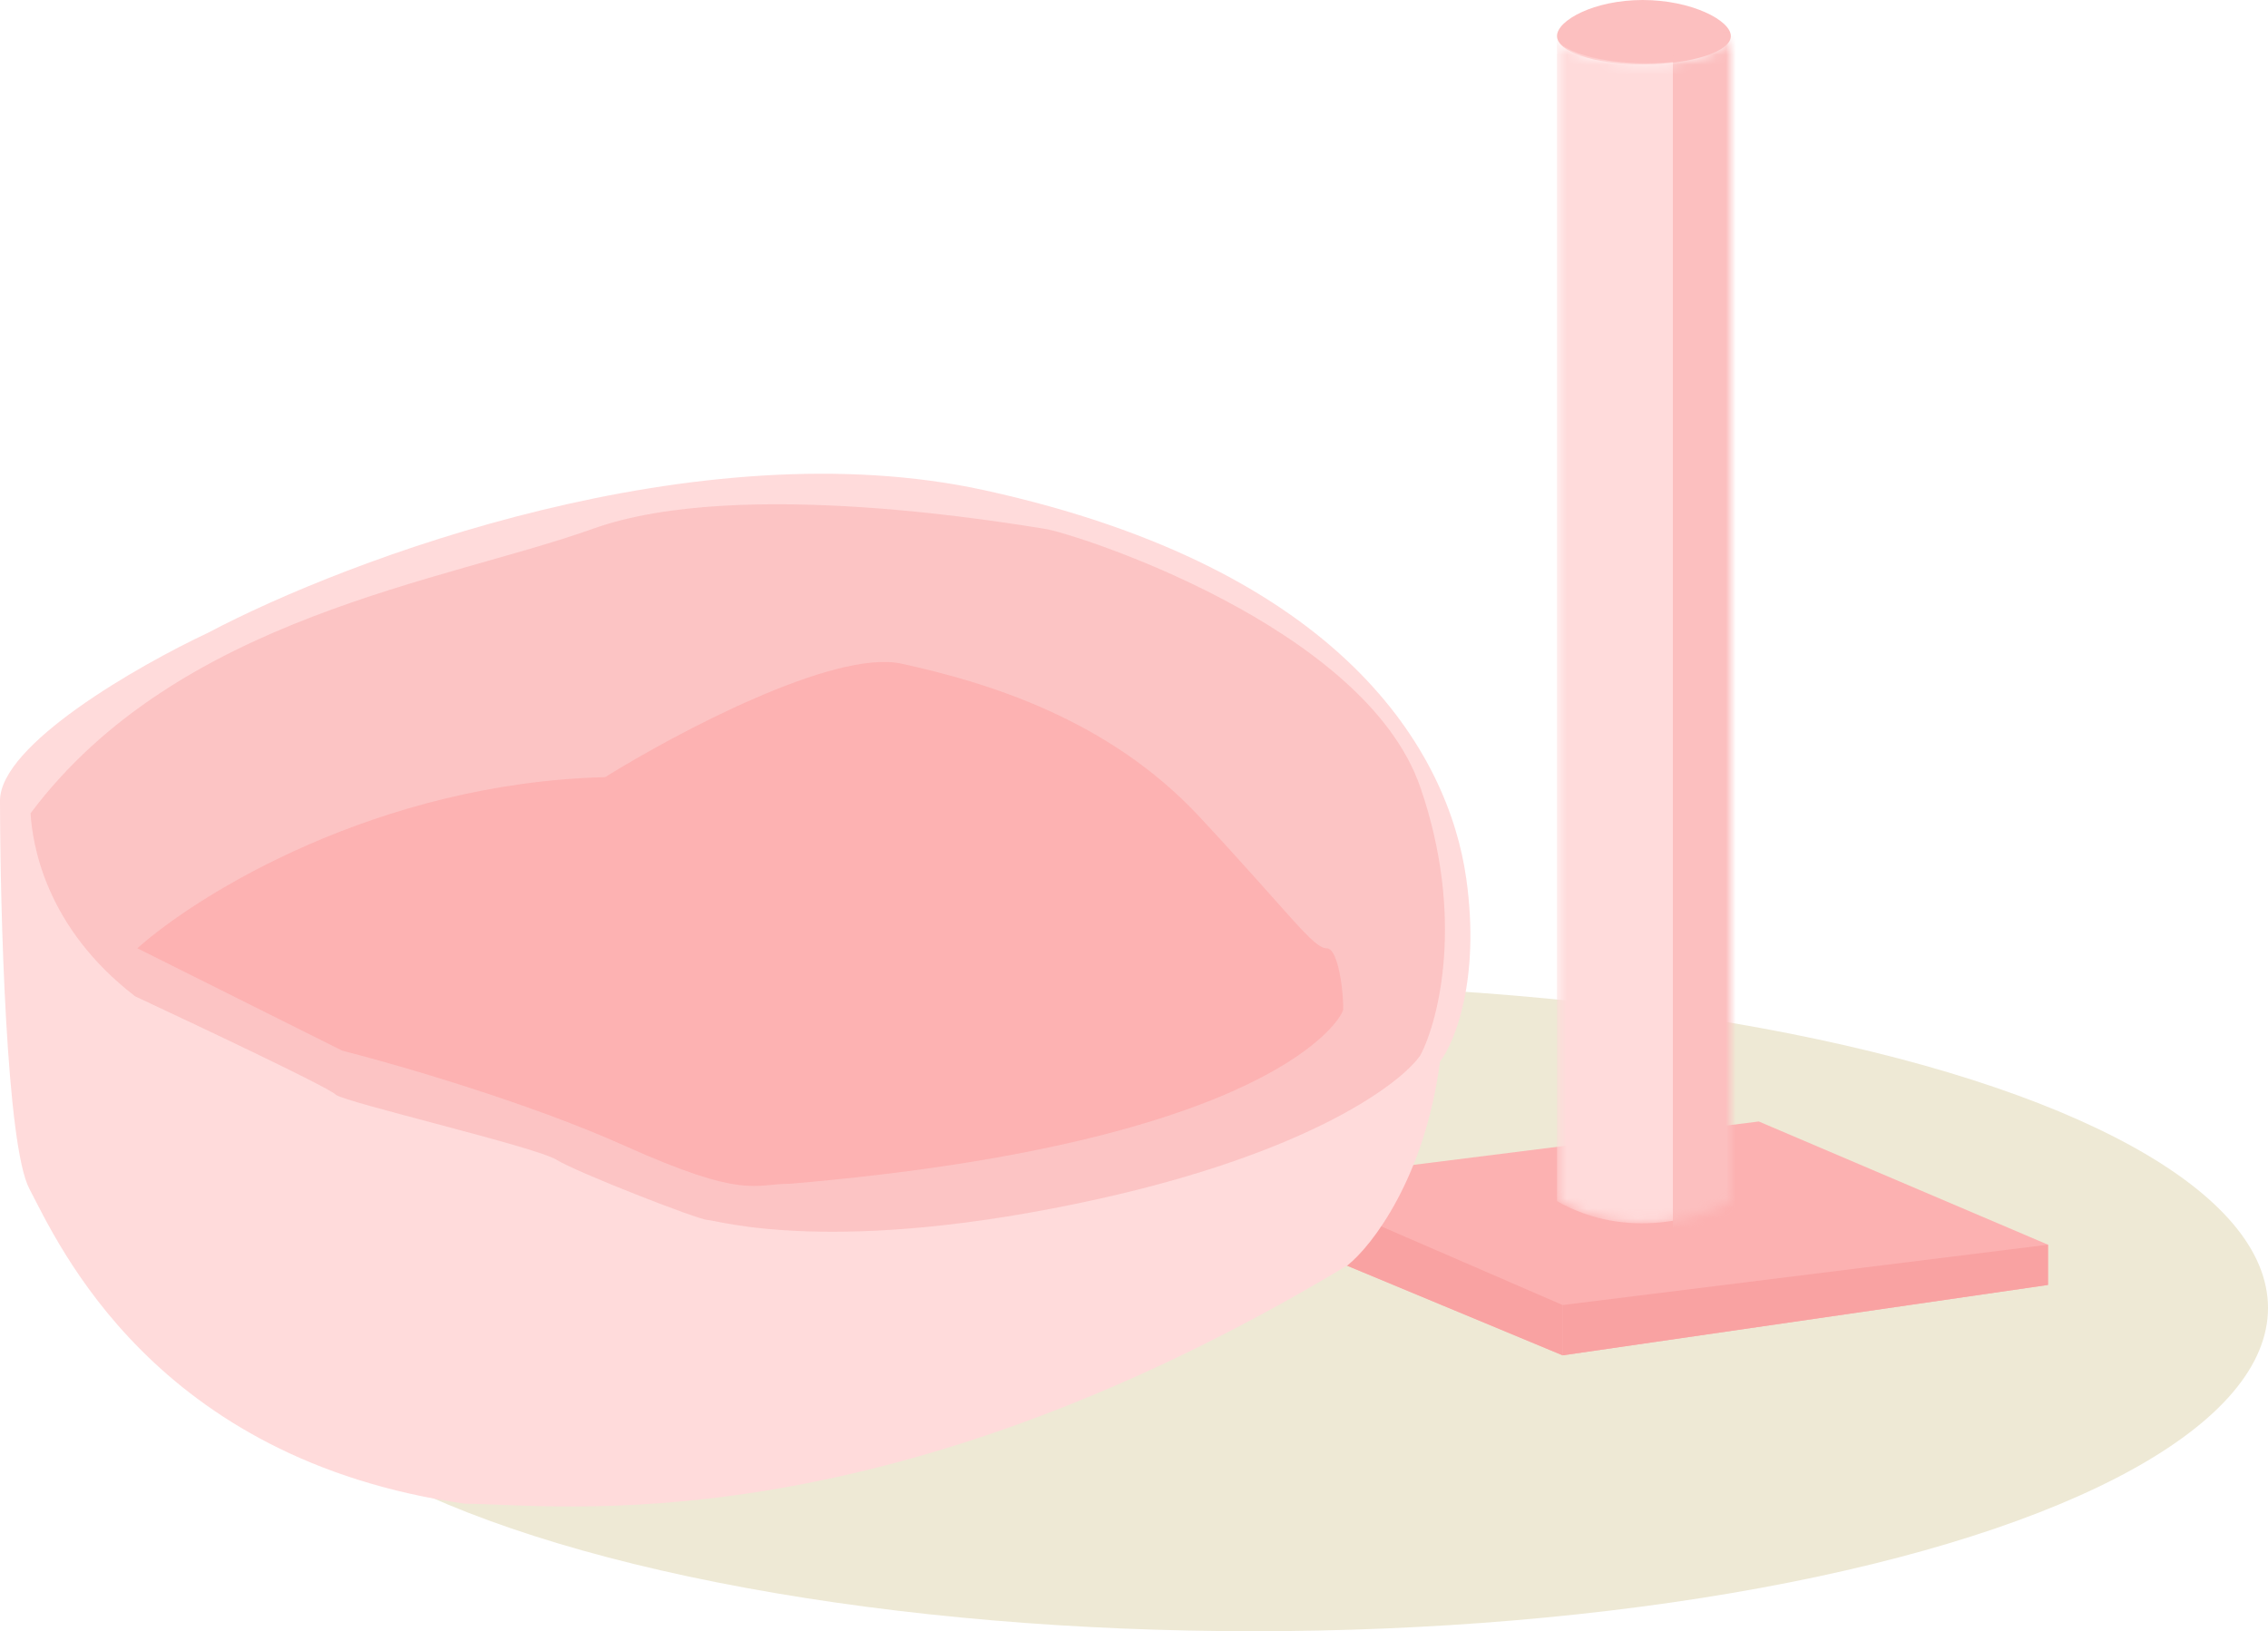 <svg width="228" height="164" viewBox="0 0 228 164" fill="none" xmlns="http://www.w3.org/2000/svg">
<ellipse cx="126" cy="131.5" rx="102" ry="32.5" fill="#EEE9D5"/>
<path d="M128.524 118.819V124.381L157.091 136.263L205.883 129.184V125.139L176.81 112.752L128.524 118.819Z" fill="#FCB1B1"/>
<path d="M128.524 124.381V118.819L157.091 131.206V136.262L128.524 124.381Z" fill="#F9A2A2"/>
<path d="M205.883 125.139L157.091 131.206V136.262L205.883 129.184V125.139Z" fill="#F9A2A2"/>
<path d="M174.001 3.625C174.001 5.198 170.033 6.473 165.139 6.473C160.244 6.473 156.523 5.198 156.523 3.625C156.523 2.052 160.244 0 165.139 0C170.033 0 174.001 2.052 174.001 3.625Z" fill="#FCBFBF"/>
<mask id="mask0" mask-type="alpha" maskUnits="userSpaceOnUse" x="156" y="3" width="19" height="120">
<path d="M156.523 4.008V120.76C163.613 124.803 171.129 122.444 174.001 120.76V3.884C171.293 7.545 158.492 6.787 156.523 4.008Z" fill="#F1CCB0"/>
</mask>
<g mask="url(#mask0)">
<path d="M156.523 4.008V120.76C163.613 124.803 171.129 122.444 174.001 120.76V3.884C171.293 7.545 158.492 6.787 156.523 4.008Z" fill="#FFDBDB"/>
<rect x="168.175" y="3.237" width="19.42" height="127.523" fill="#FCBFBF"/>
</g>
<path d="M2.951 119.518C0.639 115.14 0.021 91.705 0 80.535C-0.061 74.878 13.908 66.905 20.9 63.625C34.915 56.206 70.161 42.953 99.027 49.299C135.11 57.23 145.621 75.677 147.404 88.344C148.83 98.477 146.236 104.822 144.761 106.729C143.236 118.387 137.938 125.236 135.479 127.204C87.963 155.796 55.753 151.184 46.778 151.184C15.429 146.757 5.84 124.991 2.951 119.518Z" fill="#FFDBDB"/>
<path d="M13.58 100.164C4.532 93.196 3.274 84.876 3.069 81.767C17.945 61.939 44.807 58.469 59.621 53.157C74.436 47.845 102.035 52.724 104.986 53.157C107.937 53.589 137.196 62.916 142.79 79.162C147.265 92.158 144.655 102.531 142.79 106.093C140.823 108.955 131.59 115.853 110.395 120.548C83.902 126.416 71.977 122.648 71.116 122.648C70.255 122.648 58.023 117.891 55.933 116.594C53.843 115.297 34.48 110.788 33.742 110.047C33.005 109.305 19.912 103.129 13.58 100.164Z" fill="#FCC4C4"/>
<path d="M60.831 78.132C37.977 78.724 19.961 89.848 13.81 95.336L34.409 105.633C39.844 107.011 53.132 110.85 62.793 115.191C74.871 120.617 75.79 119.014 79.407 119.014C128.084 114.883 134.889 102.304 135.011 101.564C135.134 100.824 134.705 95.336 133.356 95.336C132.007 95.336 129.739 91.944 120.543 82.078C111.347 72.212 99.086 68.574 90.626 66.724C83.858 65.244 67.943 73.713 60.831 78.132Z" fill="#FDB2B2"/>
</svg>
